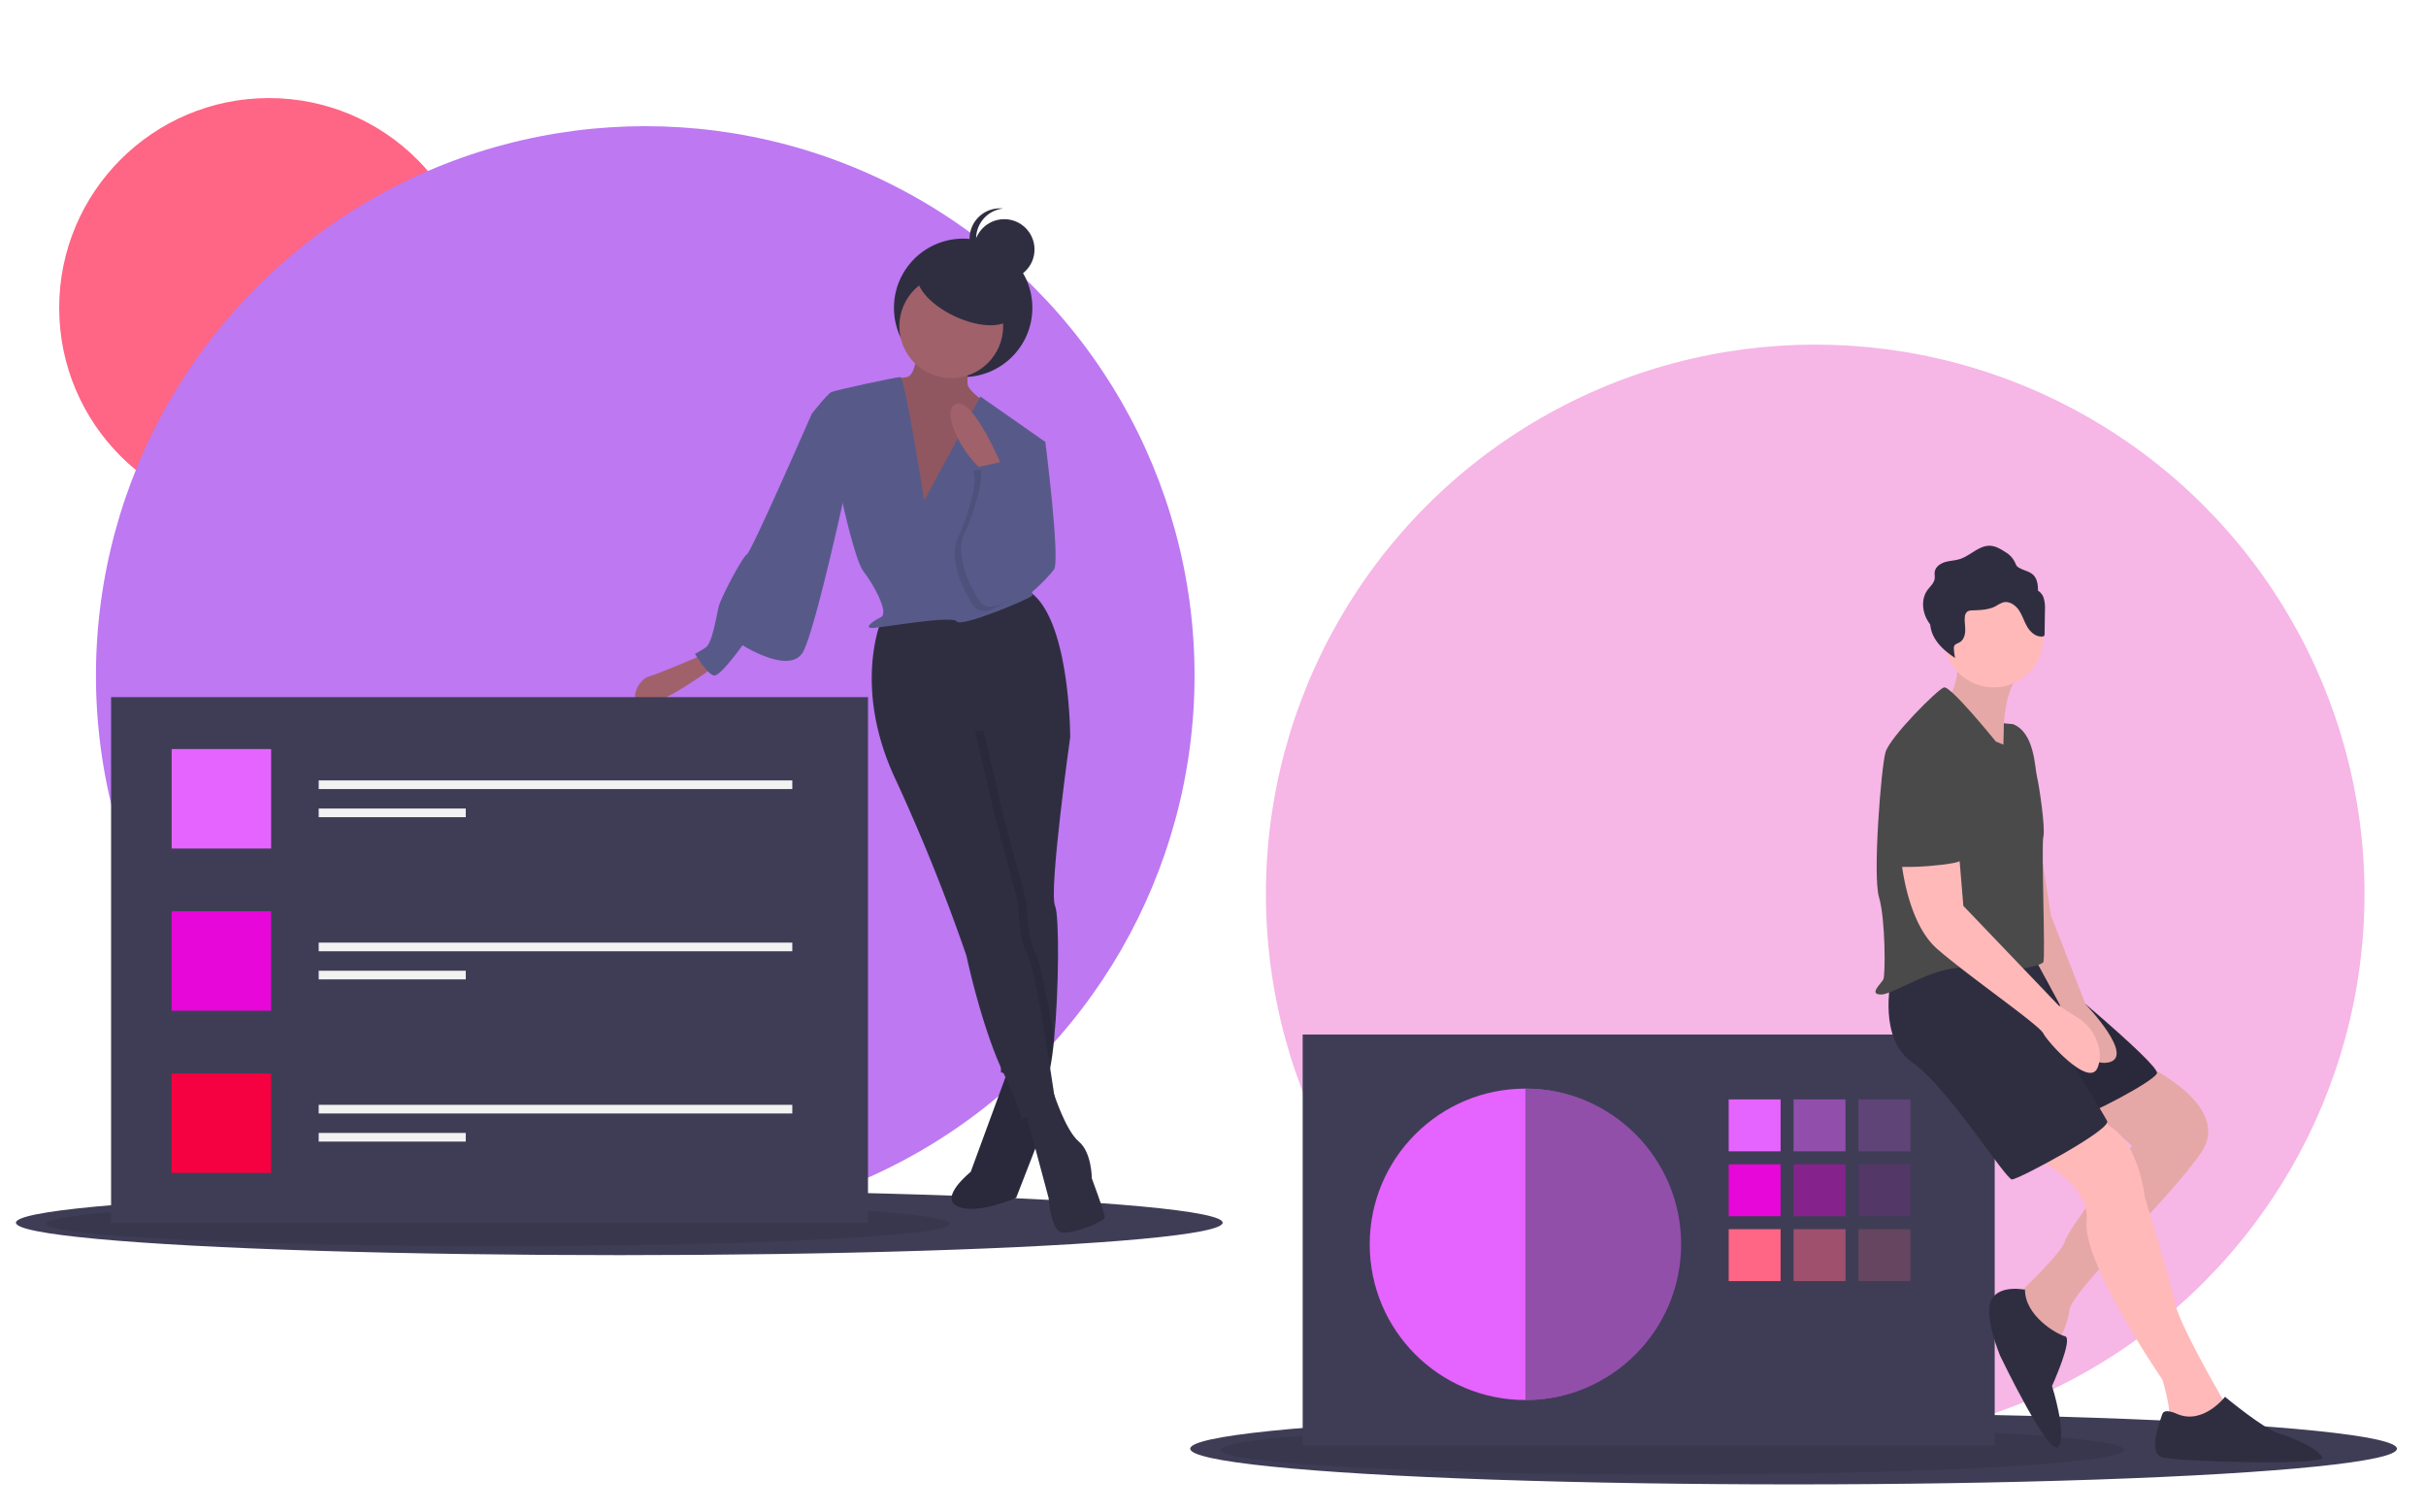 <?xml version="1.0" encoding="UTF-8" standalone="no"?>
<svg
   xmlns:dc="http://purl.org/dc/elements/1.1/"
   xmlns:cc="http://creativecommons.org/ns#"
   xmlns:rdf="http://www.w3.org/1999/02/22-rdf-syntax-ns#"
   xmlns:svg="http://www.w3.org/2000/svg"
   xmlns="http://www.w3.org/2000/svg"
   xmlns:sodipodi="http://sodipodi.sourceforge.net/DTD/sodipodi-0.dtd"
   xmlns:inkscape="http://www.inkscape.org/namespaces/inkscape"
   inkscape:version="1.0 (4035a4f, 2020-05-01)"
   sodipodi:docname="media.svg"
   version="1.1"
   viewBox="0 0 1121.806 699.082"
   height="699.082"
   width="1121.806"
   data-name="Layer 1"
   id="f2557a61-56ef-4ee7-9811-4cdcc73688e4">
  <defs
     id="defs984" />
  <sodipodi:namedview
     inkscape:current-layer="f2557a61-56ef-4ee7-9811-4cdcc73688e4"
     inkscape:window-maximized="0"
     inkscape:window-y="43"
     inkscape:window-x="0"
     inkscape:cy="349.54089"
     inkscape:cx="560.90295"
     inkscape:zoom="0.59546843"
     showgrid="false"
     id="namedview982"
     inkscape:window-height="874"
     inkscape:window-width="1728"
     inkscape:pageshadow="2"
     inkscape:pageopacity="0"
     guidetolerance="10"
     gridtolerance="10"
     objecttolerance="10"
     borderopacity="1"
     bordercolor="#666666"
     pagecolor="#ffffff" />
  <title
     id="title833">creative team</title>
  <circle
     style="fill:#f6b6e6;fill-opacity:1"
     id="circle835"
     fill="#f2f2f2"
     r="254"
     cy="413.342"
     cx="839.371" />
  <circle
     id="circle837"
     fill="#ff6584"
     r="97"
     cy="142.342"
     cx="124.371" />
  <circle
     style="fill:#bd78f2;fill-opacity:1"
     id="circle839"
     fill="#f2f2f2"
     r="254"
     cy="312.342"
     cx="298.371" />
  <ellipse
     id="ellipse841"
     fill="#3f3d56"
     ry="15"
     rx="279"
     cy="565.342"
     cx="286.371" />
  <ellipse
     id="ellipse843"
     opacity="0.1"
     ry="10.345"
     rx="209"
     cy="565.86"
     cx="230.371" />
  <ellipse
     id="ellipse845"
     fill="#3f3d56"
     ry="16.5"
     rx="279"
     cy="669.842"
     cx="829.371" />
  <ellipse
     id="ellipse847"
     opacity="0.1"
     ry="11.379"
     rx="209"
     cy="670.411"
     cx="773.371" />
  <rect
     id="rect855"
     fill="#3f3d56"
     height="190"
     width="320"
     y="478.342"
     x="602.371" />
  <circle
     id="circle857"
     fill="#e563ff"
     r="72"
     cy="575.342"
     cx="705.371" />
  <rect
     id="rect859"
     fill="#e563ff"
     height="24"
     width="24"
     y="508.342"
     x="799.371" />
  <rect
     id="rect861"
     opacity="0.5"
     fill="#e563ff"
     height="24"
     width="24"
     y="508.342"
     x="829.371" />
  <rect
     id="rect863"
     opacity="0.2"
     fill="#e563ff"
     height="24"
     width="24"
     y="508.342"
     x="859.371" />
  <rect
     style="fill:#e607d8;fill-opacity:1"
     id="rect865"
     fill="#2f2e41"
     height="24"
     width="24"
     y="538.342"
     x="799.371" />
  <rect
     style="fill:#cd08c1;fill-opacity:1"
     id="rect867"
     opacity="0.5"
     fill="#2f2e41"
     height="24"
     width="24"
     y="538.342"
     x="829.371" />
  <rect
     style="fill:#a221aa;fill-opacity:1"
     id="rect869"
     opacity="0.2"
     fill="#2f2e41"
     height="24"
     width="24"
     y="538.342"
     x="859.371" />
  <rect
     id="rect871"
     fill="#ff6584"
     height="24"
     width="24"
     y="568.342"
     x="799.371" />
  <rect
     id="rect873"
     opacity="0.5"
     fill="#ff6584"
     height="24"
     width="24"
     y="568.342"
     x="829.371" />
  <rect
     id="rect875"
     opacity="0.2"
     fill="#ff6584"
     height="24"
     width="24"
     y="568.342"
     x="859.371" />
  <path
     id="path877"
     opacity="0.5"
     fill="#3f3d56"
     d="m 705.371,503.342 v 144 c 39.765,0 74,-32.236 74,-72 0,-39.764 -34.236,-72 -74,-72 z" />
  <path
     id="path879"
     fill="#ffb9b9"
     d="m 990.871,491.842 c 0,0 42,19 27,41 -15,22 -60,64 -61,73 -1,9 -7,17 -7,17 0,0 -20,-21 -18,-23 2,-2 22,-21 23,-26 1,-5 31,-44 31,-44 l -27,-24 z" />
  <path
     id="path881"
     opacity="0.1"
     d="m 990.871,491.842 c 0,0 42,19 27,41 -15,22 -60,64 -61,73 -1,9 -7,17 -7,17 0,0 -20,-21 -18,-23 2,-2 22,-21 23,-26 1,-5 31,-44 31,-44 l -27,-24 z" />
  <path
     id="path883"
     fill="#ffb9b9"
     d="m 937.871,533.842 c 0,0 29,12 27,31 -2,19 35,73 35,73 0,0 4,13 3,17 -1,4 26,3 26,3 v -9 c 0,0 -21,-36 -23,-46 -2,-10 -14,-49 -14,-49 0,0 -4,-35 -24,-35 a 37.5,37.5 0 0 0 -30,15 z" />
  <path
     id="path885"
     fill="#2f2e41"
     d="m 939.371,443.342 c 0,0 60,49 58,53 -2,4 -31,19 -36,20 -5,1 -40.378,-73 -40.378,-73 z" />
  <path
     id="path887"
     opacity="0.1"
     d="m 939.371,443.342 c 0,0 60,49 58,53 -2,4 -31,19 -36,20 -5,1 -40.378,-73 -40.378,-73 z" />
  <path
     id="path889"
     fill="#2f2e41"
     d="m 874.371,453.342 c 0,0 -6,27 10,38 16,11 43,54 46,54 3,0 46,-23 44,-27 -2,-4 -24,-39 -24,-39 l -7,-37 c 0,0 -61,-2 -69,11 z" />
  <path
     id="path891"
     fill="#ffb9b9"
     d="m 939.371,365.342 9,58 16,41 c 0,0 24,25 10,27 -14,2 -22,-27 -22,-27 l -13,-24 z" />
  <path
     id="path893"
     opacity="0.1"
     d="m 939.371,365.342 9,58 16,41 c 0,0 24,25 10,27 -14,2 -22,-27 -22,-27 l -13,-24 z" />
  <path
     id="path895"
     fill="#ffb9b9"
     d="m 905.871,300.842 c 0,0 0,21 -7,23 -7,2 28,29 28,29 0,0 -4,-35 10,-44 z" />
  <path
     id="path897"
     opacity="0.1"
     d="m 905.871,300.842 c 0,0 0,21 -7,23 -7,2 28,29 28,29 0,0 -4,-35 10,-44 z" />
  <circle
     id="circle899"
     fill="#ffb9b9"
     r="23"
     cy="294.842"
     cx="921.871" />
  <path
     style="fill:#4a4a4a;fill-opacity:1"
     id="path901"
     fill="#e563ff"
     d="m 922.871,342.842 c 0,0 -21,-26 -24,-25 -3,1 -25,23 -27,30 -2,7 -6,57 -3,67 3,10 3,36 2,38 -1,2 -7,7 -1,7 6,0 27,-15 41,-12 14,3 33,-1 34,-3 1,-2 -1,-54 0,-58 1,-4 -2,-24 -3,-28 -1,-4 -1,-20 -11,-24 l -4.264,-0.421 -0.239,9.892 z" />
  <path
     id="path903"
     fill="#ffb9b9"
     d="m 878.871,394.842 c 0,0 2,31 17,44 15,13 47,35 49,39 2,4 21,25 25,16 a 14.962,14.962 0 0 0 0.802,-8.867 22.053,22.053 0 0 0 -9.903,-14.413 l -8.899,-5.72 -44,-46 -2,-24 z" />
  <path
     id="path905"
     fill="#2f2e41"
     d="m 936.371,596.342 c 0,0 -11.5,-2.5 -15.5,4.5 -4,7 4,26 4,26 0,0 23,48 27,42 4,-6 -3,-28 -3,-28 0,0 10,-22 6,-23 -4,-1 -18.5,-9.5 -18.5,-21.5 z" />
  <path
     id="path907"
     fill="#2f2e41"
     d="m 1006.871,653.842 c 0,0 -6,-3 -7,0 -1,3 -7,18 0,20 7,2 76,4 74,0 -2,-4 -13,-9 -20,-11 -7,-2 -25,-17 -25,-17 0,0 -10,13 -22,8 z" />
  <path
     id="path909"
     fill="#2f2e41"
     d="m 945.04,276.588 a 6.159,6.159 0 0 0 -2.671,-3.487 14.136,14.136 0 0 0 -0.564,-4.602 c -1.47,-4.344 -4.951,-4.095 -8.235,-6.016 -1.425,-0.833 -1.337,-1.57 -2.079,-2.939 a 10.907,10.907 0 0 0 -4.203,-4.288 c -2.107,-1.343 -4.332,-2.725 -6.825,-2.895 -5.239,-0.357 -9.256,4.571 -14.263,6.152 -2.207,0.697 -4.579,0.726 -6.797,1.385 -2.219,0.659 -4.432,2.232 -4.763,4.523 -0.153,1.058 0.117,2.143 -0.038,3.2 -0.308,2.101 -2.151,3.573 -3.386,5.302 -2.729,3.822 -2.417,9.222 -0.235,13.38 a 18.81,18.81 0 0 0 1.574,2.463 15.15,15.15 0 0 0 1.662,5.626 c 2.183,4.159 5.938,7.266 9.861,9.848 a 23.277,23.277 0 0 1 -0.582,-4.199 2.897,2.897 0 0 1 0.179,-1.391 c 0.437,-0.913 1.591,-1.156 2.472,-1.656 1.823,-1.036 2.538,-3.329 2.591,-5.425 0.053,-2.096 -0.392,-4.196 -0.172,-6.282 a 3.432,3.432 0 0 1 1.175,-2.525 4.059,4.059 0 0 1 2.215,-0.528 c 3.736,-0.152 7.639,-0.221 10.934,-1.988 a 16.203,16.203 0 0 1 3.403,-1.722 c 2.8,-0.73 5.662,1.232 7.276,3.635 1.614,2.402 2.418,5.261 3.907,7.742 1.489,2.481 4.061,4.694 6.94,4.4 a 1.152,1.152 0 0 0 0.86,-0.382 1.289,1.289 0 0 0 0.158,-0.732 l 0.161,-11.005 a 16.634,16.634 0 0 0 -0.555,-5.593 z" />
  <path
     style="fill:#4a4a4a;fill-opacity:1"
     id="path911"
     fill="#e563ff"
     d="m 887.871,343.842 c 0,0 22,10 21,31 -1,21 6,23 -11,25 -17,2 -21,0 -22,2 -1,2 -7,-46 -3,-51 4,-5 15,-7 15,-7 z" />
  <circle
     id="circle913"
     fill="#2f2e41"
     r="32"
     cy="142.342"
     cx="445.371" />
  <path
     id="path915"
     fill="#2f2e41"
     d="m 466.871,492.842 -18,49 c 0,0 -15,12 -6,16 9,4 27,-4 27,-4 l 14,-36 -2,-25 z" />
  <path
     id="path917"
     opacity="0.1"
     d="m 466.871,492.842 -18,49 c 0,0 -15,12 -6,16 9,4 27,-4 27,-4 l 14,-36 -2,-25 z" />
  <path
     id="path919"
     fill="#575a89"
     d="m 468.371,202.342 15,2 c 0,0 7,55 4,59 -3,4 -18,20 -24,16 -6,-4 5,-77 5,-77 z" />
  <path
     id="path921"
     fill="#a0616a"
     d="m 324.871,302.842 c 0,0 -21,9 -25,10 -4,1 -10,11 -3,13 7,2 34,-18 34,-18 z" />
  <path
     id="path923"
     fill="#2f2e41"
     d="m 473.871,512.842 11,41 c 0,0 1,15 6,16 5,1 20,-5 20,-7 0,-2 -6,-18 -6,-18 0,0 0,-12 -6,-17 -6,-5 -11.406,-21.75 -11.406,-21.75 z" />
  <path
     id="path925"
     fill="#2f2e41"
     d="m 487.871,418.842 c 2.02,4.71 1.77,38.88 -0.44,61.62 -1.07,11.05 -2.6,19.4 -4.56,20.38 l -14.33,-3.58 -5.67,-1.42 -0.15,-12.44 -0.85,-68.56 -17,-71 v -18 l 43,4 6.82,10.71 0.18,0.29 c 0,0 -10,71 -7,78 z" />
  <path
     id="path927"
     opacity="0.1"
     d="m 478.871,440.842 c 2.14,3.21 5.71,22.43 8.56,39.62 -1.07,11.05 -2.6,19.4 -4.56,20.38 l -14.33,-3.58 c -0.22,-0.46 -0.44,-0.94 -0.67,-1.42 -1.83,-3.84 -3.55,-8.08 -5.15,-12.44 l -0.85,-68.56 -17,-71 v -18 l 43,4 6.82,10.71 -39.82,-2.71 9,39 11,41 c 0,0 0,17 4,23 z" />
  <path
     id="path929"
     fill="#2f2e41"
     d="m 407.871,285.842 c 0,0 -14,31 6,74 a 874.089,874.089 0 0 1 33,82 c 0,0 7,33 17,54 10,21 8,22 8,22 l 16,-9 c 0,0 -9,-62 -13,-68 -4,-6 -4,-23 -4,-23 l -11,-41 -9,-39 44,3 c 0,0 0,-57 -20,-68 z" />
  <path
     id="path931"
     fill="#a0616a"
     d="m 424.371,157.342 c 0,0 0,16 -5,17 -5,1 -15,1 -18,6 -3,5 23,71 23,71 l 27,-17 9,-45 c 0,0 -13,-8 -13,-12 v -18 z" />
  <path
     id="path933"
     opacity="0.1"
     d="m 424.371,157.342 c 0,0 0,16 -5,17 -5,1 -15,1 -18,6 -3,5 23,71 23,71 l 27,-17 9,-45 c 0,0 -13,-8 -13,-12 v -18 z" />
  <circle
     id="circle935"
     fill="#a0616a"
     r="24"
     cy="150.842"
     cx="439.871" />
  <path
     id="path937"
     fill="#575a89"
     d="m 427.371,231.342 c 0,0 -9,-57 -11,-57 -2,0 -30,6 -32,7 -2,1 -9,10 -9,10 l 14,40 c 0,0 6,28 10,33 4,5 12,19 8,21 -4,2 -8,5 -4,5 4,0 37,-6 39,-3 2,3 35,-11 35,-12 0,-1 -4,-48 -4,-48 l 10,-23 -30,-21 z" />
  <path
     id="path939"
     fill="#575a89"
     d="m 385.371,186.342 -10,5 c 0,0 -28,64 -30,65 -2,1 -12,20 -13,24 -1,4 -3,17 -6,19 a 51.953,51.953 0 0 1 -5,3 c 0,0 6,10 9,10 3,0 13,-14 13,-14 0,0 22,14 28,3 6,-11 21,-81 21,-81 z" />
  <path
     id="path941"
     fill="#a0616a"
     d="m 463.871,216.842 c 0,0 -14,-34 -22,-30 -8,4 6,28 15,32 z" />
  <path
     id="path943"
     opacity="0.1"
     d="m 449.871,217.842 14.031,-3.172 2.969,15.172 c 0,0 13,23 10,33 -3,10 -21,26 -27,17 -6,-9 -11,-23 -7,-31 4,-8 10,-27 7,-31 z" />
  <path
     id="path945"
     fill="#575a89"
     d="m 452.871,215.842 14.031,-3.172 2.969,15.172 c 0,0 13,23 10,33 -3,10 -21,26 -27,17 -6,-9 -11,-23 -7,-31 4,-8 10,-27 7,-31 z" />
  <ellipse
     id="ellipse947"
     fill="#2f2e41"
     transform="rotate(-64.899)"
     ry="24"
     rx="11.5"
     cy="461.843"
     cx="66.346" />
  <circle
     id="circle949"
     fill="#2f2e41"
     r="14"
     cy="115.342"
     cx="464.371" />
  <path
     id="path951"
     fill="#2f2e41"
     d="m 451.371,110.342 a 14,14 0 0 1 12.5,-13.917 14,14 0 1 0 0,27.834 14,14 0 0 1 -12.5,-13.917 z" />
  <rect
     id="rect953"
     fill="#3f3d56"
     height="243"
     width="350"
     y="322.342"
     x="51.371" />
  <rect
     style="fill:#e563ff;fill-opacity:1"
     id="rect955"
     fill="#f2f2f2"
     height="46"
     width="46"
     y="346.342"
     x="79.371" />
  <rect
     style="fill:#e607d8;fill-opacity:1"
     id="rect957"
     fill="#e563ff"
     height="46"
     width="46"
     y="421.342"
     x="79.371" />
  <rect
     style="fill:#f50040;fill-opacity:1"
     id="rect959"
     fill="#f2f2f2"
     height="46"
     width="46"
     y="496.342"
     x="79.371" />
  <rect
     id="rect961"
     fill="#f2f2f2"
     height="4"
     width="219"
     y="360.842"
     x="147.371" />
  <rect
     id="rect963"
     fill="#f2f2f2"
     height="4"
     width="68"
     y="373.842"
     x="147.371" />
  <rect
     id="rect965"
     fill="#f2f2f2"
     height="4"
     width="219"
     y="435.842"
     x="147.371" />
  <rect
     id="rect967"
     fill="#f2f2f2"
     height="4"
     width="68"
     y="448.842"
     x="147.371" />
  <rect
     id="rect969"
     fill="#f2f2f2"
     height="4"
     width="219"
     y="510.842"
     x="147.371" />
  <rect
     id="rect971"
     fill="#f2f2f2"
     height="4"
     width="68"
     y="523.842"
     x="147.371" />
</svg>
